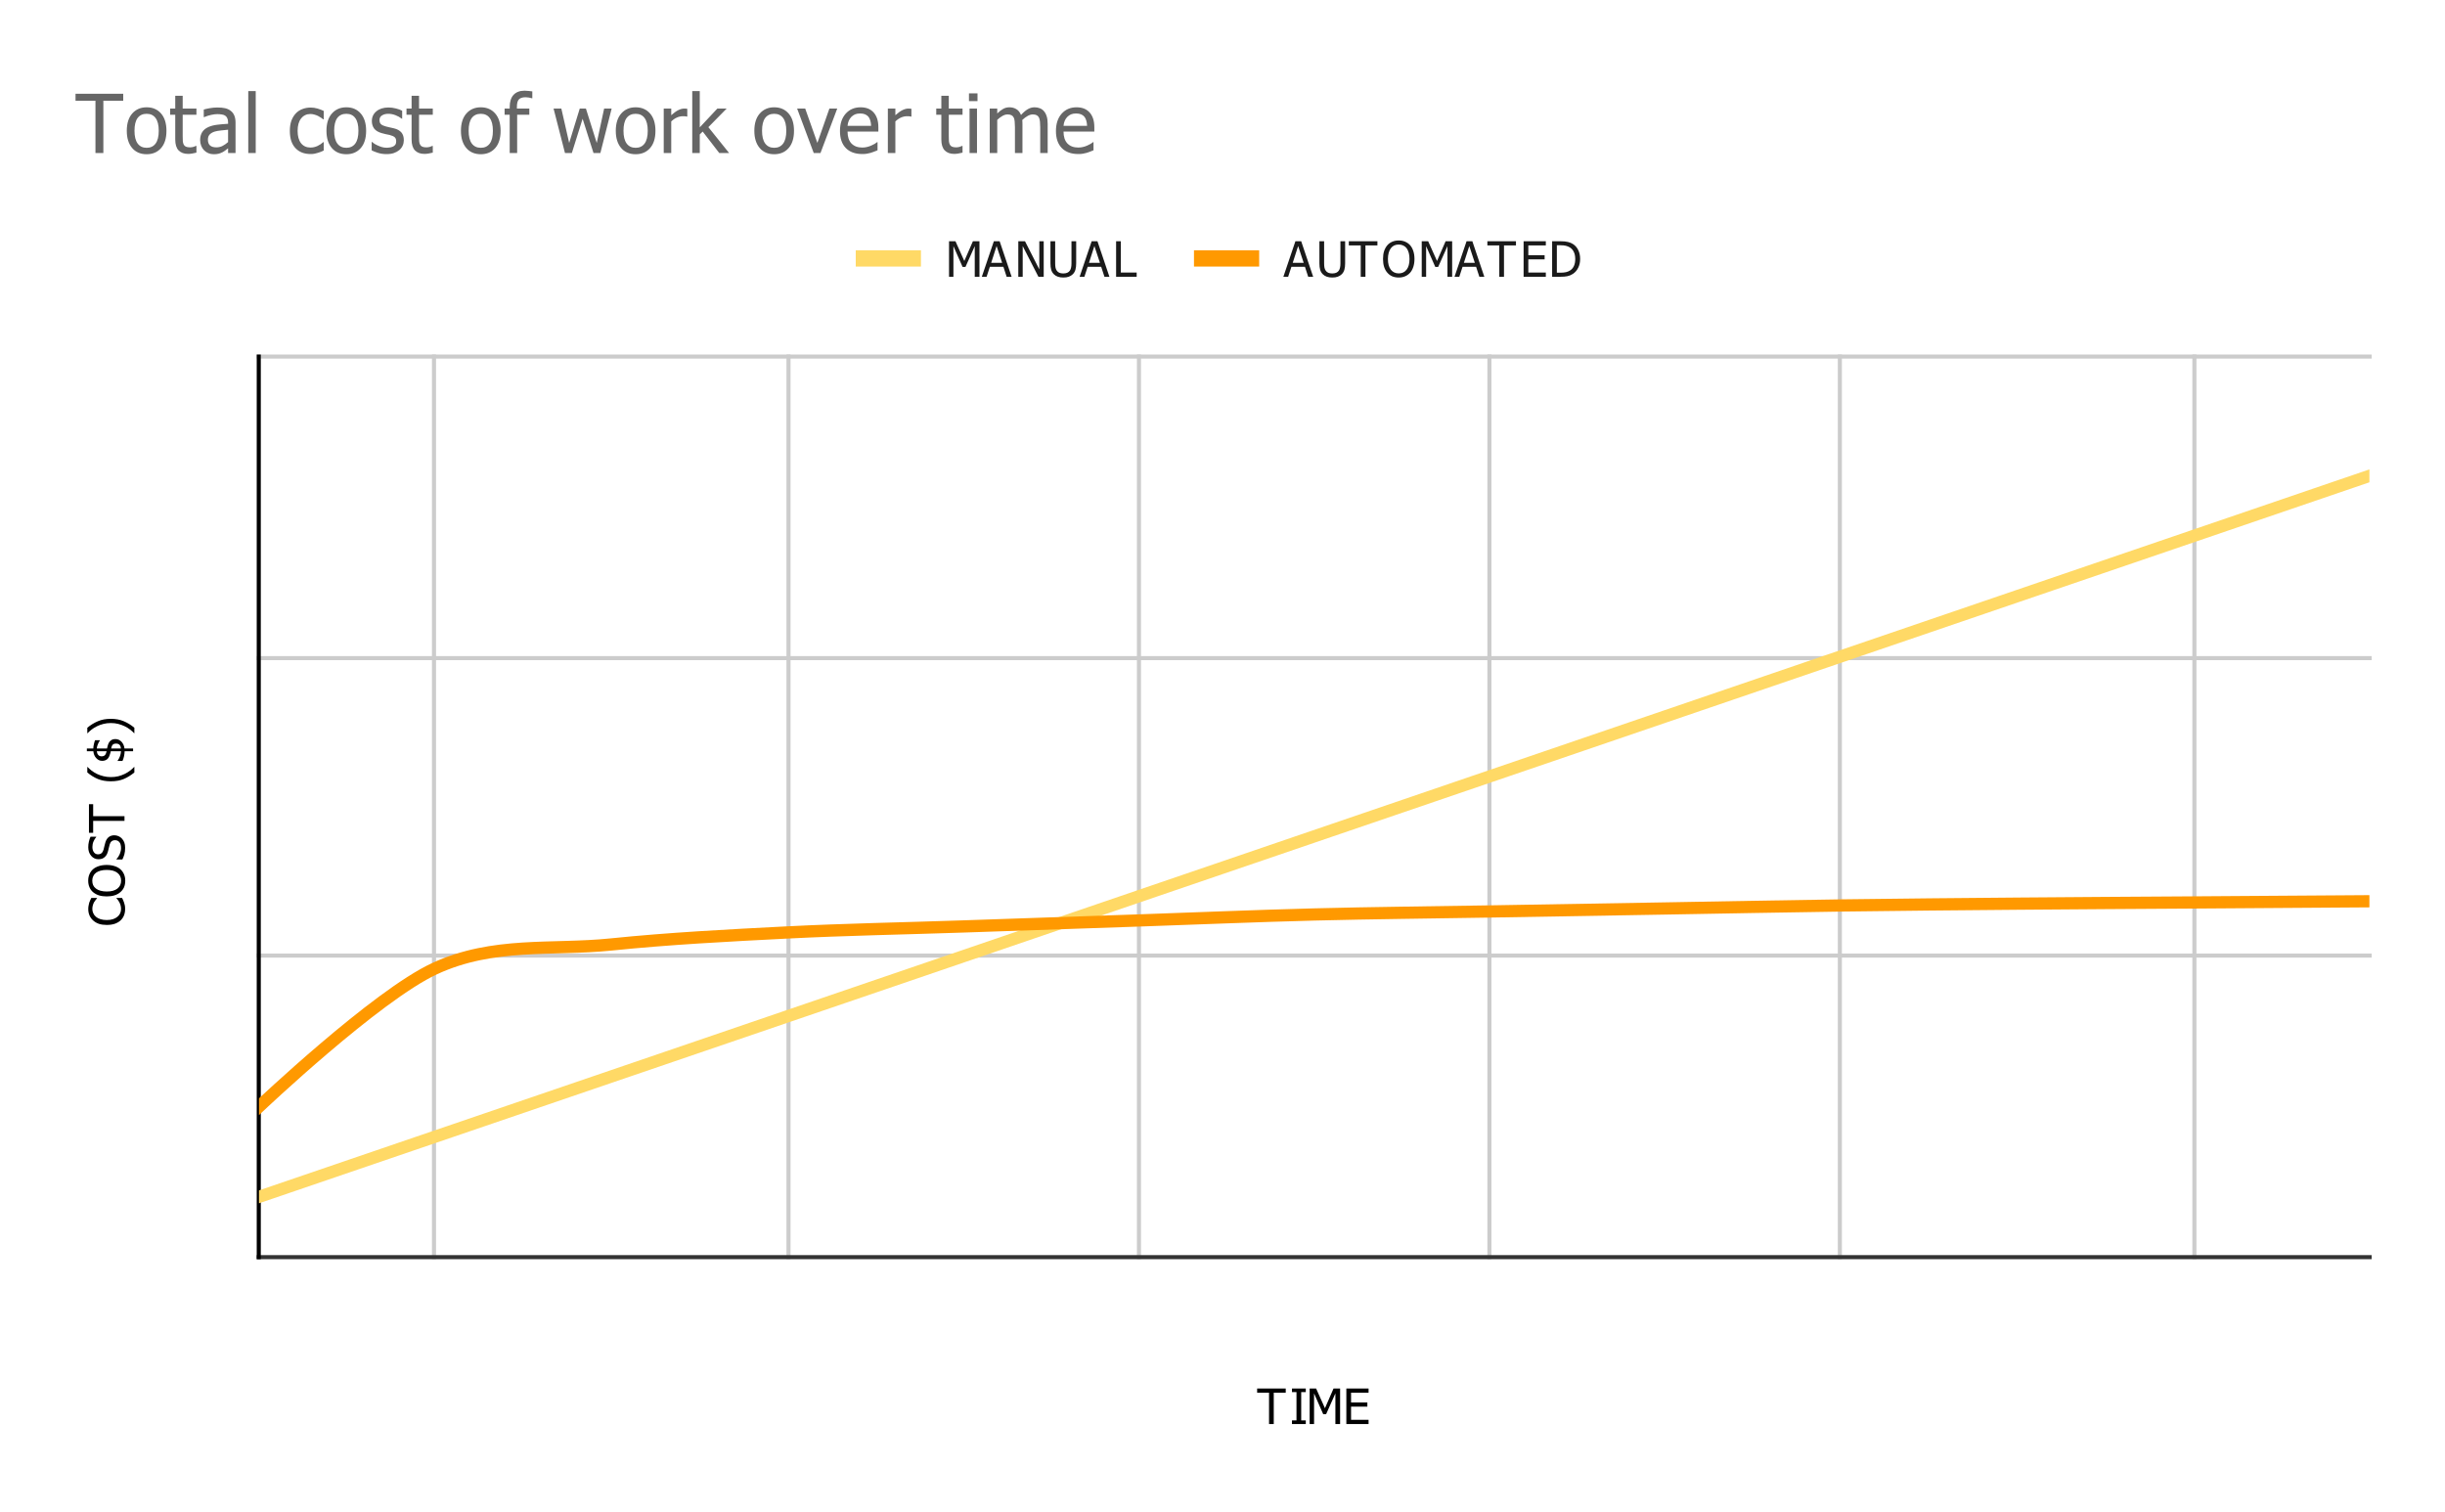 <svg version="1.1" viewBox="0.0 0.0 600.0 371.0" fill="none" stroke="none" stroke-linecap="square" stroke-miterlimit="10" width="600" height="371" xmlns:xlink="http://www.w3.org/1999/xlink" xmlns="http://www.w3.org/2000/svg"><path fill="#ffffff" d="M0 0L600.0 0L600.0 371.0L0 371.0L0 0Z" fill-rule="nonzero"/><path stroke="#cccccc" stroke-width="1.0" stroke-linecap="butt" d="M106.5 87.5L106.5 308.5" fill-rule="nonzero"/><path stroke="#cccccc" stroke-width="1.0" stroke-linecap="butt" d="M193.5 87.5L193.5 308.5" fill-rule="nonzero"/><path stroke="#cccccc" stroke-width="1.0" stroke-linecap="butt" d="M279.5 87.5L279.5 308.5" fill-rule="nonzero"/><path stroke="#cccccc" stroke-width="1.0" stroke-linecap="butt" d="M365.5 87.5L365.5 308.5" fill-rule="nonzero"/><path stroke="#cccccc" stroke-width="1.0" stroke-linecap="butt" d="M451.5 87.5L451.5 308.5" fill-rule="nonzero"/><path stroke="#cccccc" stroke-width="1.0" stroke-linecap="butt" d="M538.5 87.5L538.5 308.5" fill-rule="nonzero"/><path stroke="#333333" stroke-width="1.0" stroke-linecap="butt" d="M63.5 308.5L581.5 308.5" fill-rule="nonzero"/><path stroke="#cccccc" stroke-width="1.0" stroke-linecap="butt" d="M63.5 234.5L581.5 234.5" fill-rule="nonzero"/><path stroke="#cccccc" stroke-width="1.0" stroke-linecap="butt" d="M63.5 161.5L581.5 161.5" fill-rule="nonzero"/><path stroke="#cccccc" stroke-width="1.0" stroke-linecap="butt" d="M63.5 87.5L581.5 87.5" fill-rule="nonzero"/><path stroke="#000000" stroke-width="1.0" stroke-linecap="butt" d="M63.5 308.5L63.5 87.5" fill-rule="nonzero"/><clipPath id="id_0"><path d="M63.55 87.283L581.45 87.283L581.45 308.45L63.55 308.45L63.55 87.283Z" clip-rule="nonzero"/></clipPath><path stroke="#ffd966" stroke-width="3.0" stroke-linecap="butt" clip-path="url(#id_0)" d="M63.55 293.706C63.55 293.706 92.322 283.876 106.708 278.961C121.094 274.046 135.481 269.131 149.867 264.217C164.253 259.302 178.639 254.387 193.025 249.472C207.411 244.557 221.797 239.643 236.183 234.728C250.569 229.813 264.956 224.898 279.342 219.983C293.728 215.069 308.114 210.154 322.5 205.239C336.886 200.324 351.272 195.409 365.658 190.494C380.044 185.58 394.431 180.665 408.817 175.75C423.203 170.835 437.589 165.92 451.975 161.006C466.361 156.091 480.747 151.176 495.133 146.261C509.519 141.346 523.906 136.431 538.292 131.517C552.678 126.602 581.45 116.772 581.45 116.772" fill-rule="nonzero"/><path stroke="#ff9900" stroke-width="3.0" stroke-linecap="butt" clip-path="url(#id_0)" d="M63.55 271.589C63.55 271.589 92.322 244.312 106.708 237.677C121.094 231.042 135.481 233.253 149.867 231.779C164.253 230.304 178.639 229.567 193.025 228.83C207.411 228.093 221.797 227.847 236.183 227.356C250.569 226.864 264.956 226.373 279.342 225.881C293.728 225.39 308.114 224.775 322.5 224.407C336.886 224.038 351.272 223.915 365.658 223.669C380.044 223.424 394.431 223.178 408.817 222.932C423.203 222.686 437.589 222.392 451.975 222.195C466.361 221.998 480.747 221.876 495.133 221.753C509.519 221.63 523.906 221.556 538.292 221.458C552.678 221.359 581.45 221.163 581.45 221.163" fill-rule="nonzero"/><path fill="#000000" fill-opacity="0.0" clip-path="url(#id_0)" d="M66.55 293.706C66.55 295.362 65.207 296.706 63.55 296.706C61.893 296.706 60.55 295.362 60.55 293.706C60.55 292.049 61.893 290.706 63.55 290.706C65.207 290.706 66.55 292.049 66.55 293.706Z" fill-rule="nonzero"/><path fill="#000000" fill-opacity="0.0" clip-path="url(#id_0)" d="M109.708 278.961C109.708 280.618 108.365 281.961 106.708 281.961C105.051 281.961 103.708 280.618 103.708 278.961C103.708 277.304 105.051 275.961 106.708 275.961C108.365 275.961 109.708 277.304 109.708 278.961Z" fill-rule="nonzero"/><path fill="#000000" fill-opacity="0.0" clip-path="url(#id_0)" d="M152.867 264.217C152.867 265.874 151.524 267.217 149.867 267.217C148.21 267.217 146.867 265.874 146.867 264.217C146.867 262.56 148.21 261.217 149.867 261.217C151.524 261.217 152.867 262.56 152.867 264.217Z" fill-rule="nonzero"/><path fill="#000000" fill-opacity="0.0" clip-path="url(#id_0)" d="M196.025 249.472C196.025 251.129 194.682 252.472 193.025 252.472C191.368 252.472 190.025 251.129 190.025 249.472C190.025 247.815 191.368 246.472 193.025 246.472C194.682 246.472 196.025 247.815 196.025 249.472Z" fill-rule="nonzero"/><path fill="#000000" fill-opacity="0.0" clip-path="url(#id_0)" d="M239.183 234.728C239.183 236.385 237.84 237.728 236.183 237.728C234.526 237.728 233.183 236.385 233.183 234.728C233.183 233.071 234.526 231.728 236.183 231.728C237.84 231.728 239.183 233.071 239.183 234.728Z" fill-rule="nonzero"/><path fill="#000000" fill-opacity="0.0" clip-path="url(#id_0)" d="M282.342 219.983C282.342 221.64 280.999 222.983 279.342 222.983C277.685 222.983 276.342 221.64 276.342 219.983C276.342 218.326 277.685 216.983 279.342 216.983C280.999 216.983 282.342 218.326 282.342 219.983Z" fill-rule="nonzero"/><path fill="#000000" fill-opacity="0.0" clip-path="url(#id_0)" d="M325.5 205.239C325.5 206.896 324.157 208.239 322.5 208.239C320.843 208.239 319.5 206.896 319.5 205.239C319.5 203.582 320.843 202.239 322.5 202.239C324.157 202.239 325.5 203.582 325.5 205.239Z" fill-rule="nonzero"/><path fill="#000000" fill-opacity="0.0" clip-path="url(#id_0)" d="M368.658 190.494C368.658 192.151 367.315 193.494 365.658 193.494C364.001 193.494 362.658 192.151 362.658 190.494C362.658 188.838 364.001 187.494 365.658 187.494C367.315 187.494 368.658 188.838 368.658 190.494Z" fill-rule="nonzero"/><path fill="#000000" fill-opacity="0.0" clip-path="url(#id_0)" d="M411.817 175.75C411.817 177.407 410.474 178.75 408.817 178.75C407.16 178.75 405.817 177.407 405.817 175.75C405.817 174.093 407.16 172.75 408.817 172.75C410.474 172.75 411.817 174.093 411.817 175.75Z" fill-rule="nonzero"/><path fill="#000000" fill-opacity="0.0" clip-path="url(#id_0)" d="M454.975 161.006C454.975 162.662 453.632 164.006 451.975 164.006C450.318 164.006 448.975 162.662 448.975 161.006C448.975 159.349 450.318 158.006 451.975 158.006C453.632 158.006 454.975 159.349 454.975 161.006Z" fill-rule="nonzero"/><path fill="#000000" fill-opacity="0.0" clip-path="url(#id_0)" d="M498.133 146.261C498.133 147.918 496.79 149.261 495.133 149.261C493.476 149.261 492.133 147.918 492.133 146.261C492.133 144.604 493.476 143.261 495.133 143.261C496.79 143.261 498.133 144.604 498.133 146.261Z" fill-rule="nonzero"/><path fill="#000000" fill-opacity="0.0" clip-path="url(#id_0)" d="M541.292 131.517C541.292 133.174 539.949 134.517 538.292 134.517C536.635 134.517 535.292 133.174 535.292 131.517C535.292 129.86 536.635 128.517 538.292 128.517C539.949 128.517 541.292 129.86 541.292 131.517Z" fill-rule="nonzero"/><path fill="#000000" fill-opacity="0.0" clip-path="url(#id_0)" d="M584.45 116.772C584.45 118.429 583.107 119.772 581.45 119.772C579.793 119.772 578.45 118.429 578.45 116.772C578.45 115.115 579.793 113.772 581.45 113.772C583.107 113.772 584.45 115.115 584.45 116.772Z" fill-rule="nonzero"/><path fill="#000000" fill-opacity="0.0" clip-path="url(#id_0)" d="M66.55 271.589C66.55 273.246 65.207 274.589 63.55 274.589C61.893 274.589 60.55 273.246 60.55 271.589C60.55 269.932 61.893 268.589 63.55 268.589C65.207 268.589 66.55 269.932 66.55 271.589Z" fill-rule="nonzero"/><path fill="#000000" fill-opacity="0.0" clip-path="url(#id_0)" d="M109.708 237.677C109.708 239.334 108.365 240.677 106.708 240.677C105.051 240.677 103.708 239.334 103.708 237.677C103.708 236.02 105.051 234.677 106.708 234.677C108.365 234.677 109.708 236.02 109.708 237.677Z" fill-rule="nonzero"/><path fill="#000000" fill-opacity="0.0" clip-path="url(#id_0)" d="M152.867 231.779C152.867 233.436 151.524 234.779 149.867 234.779C148.21 234.779 146.867 233.436 146.867 231.779C146.867 230.122 148.21 228.779 149.867 228.779C151.524 228.779 152.867 230.122 152.867 231.779Z" fill-rule="nonzero"/><path fill="#000000" fill-opacity="0.0" clip-path="url(#id_0)" d="M196.025 228.83C196.025 230.487 194.682 231.83 193.025 231.83C191.368 231.83 190.025 230.487 190.025 228.83C190.025 227.173 191.368 225.83 193.025 225.83C194.682 225.83 196.025 227.173 196.025 228.83Z" fill-rule="nonzero"/><path fill="#000000" fill-opacity="0.0" clip-path="url(#id_0)" d="M239.183 227.356C239.183 229.012 237.84 230.356 236.183 230.356C234.526 230.356 233.183 229.012 233.183 227.356C233.183 225.699 234.526 224.356 236.183 224.356C237.84 224.356 239.183 225.699 239.183 227.356Z" fill-rule="nonzero"/><path fill="#000000" fill-opacity="0.0" clip-path="url(#id_0)" d="M282.342 225.881C282.342 227.538 280.999 228.881 279.342 228.881C277.685 228.881 276.342 227.538 276.342 225.881C276.342 224.224 277.685 222.881 279.342 222.881C280.999 222.881 282.342 224.224 282.342 225.881Z" fill-rule="nonzero"/><path fill="#000000" fill-opacity="0.0" clip-path="url(#id_0)" d="M325.5 224.407C325.5 226.064 324.157 227.407 322.5 227.407C320.843 227.407 319.5 226.064 319.5 224.407C319.5 222.75 320.843 221.407 322.5 221.407C324.157 221.407 325.5 222.75 325.5 224.407Z" fill-rule="nonzero"/><path fill="#000000" fill-opacity="0.0" clip-path="url(#id_0)" d="M368.658 223.669C368.658 225.326 367.315 226.669 365.658 226.669C364.001 226.669 362.658 225.326 362.658 223.669C362.658 222.013 364.001 220.669 365.658 220.669C367.315 220.669 368.658 222.013 368.658 223.669Z" fill-rule="nonzero"/><path fill="#000000" fill-opacity="0.0" clip-path="url(#id_0)" d="M411.817 222.932C411.817 224.589 410.474 225.932 408.817 225.932C407.16 225.932 405.817 224.589 405.817 222.932C405.817 221.275 407.16 219.932 408.817 219.932C410.474 219.932 411.817 221.275 411.817 222.932Z" fill-rule="nonzero"/><path fill="#000000" fill-opacity="0.0" clip-path="url(#id_0)" d="M454.975 222.195C454.975 223.852 453.632 225.195 451.975 225.195C450.318 225.195 448.975 223.852 448.975 222.195C448.975 220.538 450.318 219.195 451.975 219.195C453.632 219.195 454.975 220.538 454.975 222.195Z" fill-rule="nonzero"/><path fill="#000000" fill-opacity="0.0" clip-path="url(#id_0)" d="M498.133 221.753C498.133 223.41 496.79 224.753 495.133 224.753C493.476 224.753 492.133 223.41 492.133 221.753C492.133 220.096 493.476 218.753 495.133 218.753C496.79 218.753 498.133 220.096 498.133 221.753Z" fill-rule="nonzero"/><path fill="#000000" fill-opacity="0.0" clip-path="url(#id_0)" d="M541.292 221.458C541.292 223.115 539.949 224.458 538.292 224.458C536.635 224.458 535.292 223.115 535.292 221.458C535.292 219.801 536.635 218.458 538.292 218.458C539.949 218.458 541.292 219.801 541.292 221.458Z" fill-rule="nonzero"/><path fill="#000000" fill-opacity="0.0" clip-path="url(#id_0)" d="M584.45 221.163C584.45 222.82 583.107 224.163 581.45 224.163C579.793 224.163 578.45 222.82 578.45 221.163C578.45 219.506 579.793 218.163 581.45 218.163C583.107 218.163 584.45 219.506 584.45 221.163Z" fill-rule="nonzero"/><path fill="#000000" d="M311.422 349.45L311.422 341.762L308.5 341.762L308.5 340.731L315.516 340.731L315.516 341.762L312.578 341.762L312.578 349.45L311.422 349.45ZM320.438 349.45L317.047 349.45L317.047 348.559L318.156 348.559L318.156 341.622L317.047 341.622L317.047 340.731L320.438 340.731L320.438 341.622L319.312 341.622L319.312 348.559L320.438 348.559L320.438 349.45ZM328.859 349.45L327.703 349.45L327.703 341.934L325.422 347.044L324.719 347.044L322.469 341.934L322.469 349.45L321.391 349.45L321.391 340.731L322.969 340.731L325.141 345.575L327.25 340.731L328.859 340.731L328.859 349.45ZM330.391 349.45L330.391 340.731L335.844 340.731L335.844 341.762L331.547 341.762L331.547 344.153L335.547 344.153L335.547 345.184L331.547 345.184L331.547 348.419L335.844 348.419L335.844 349.45L330.391 349.45Z" fill-rule="nonzero"/><path fill="#000000" d="M30.706 223.07Q30.706 223.929 30.425 224.648Q30.128 225.367 29.566 225.882Q29.003 226.398 28.159 226.695Q27.3 226.976 26.191 226.976Q25.097 226.976 24.284 226.71Q23.472 226.429 22.863 225.882Q22.284 225.367 21.972 224.664Q21.659 223.945 21.659 223.054Q21.659 222.617 21.738 222.242Q21.8 221.851 21.894 221.523Q21.988 221.242 22.128 220.945Q22.253 220.648 22.409 220.351L23.8 220.351L23.8 220.445Q23.659 220.601 23.472 220.851Q23.269 221.085 23.066 221.429Q22.894 221.757 22.784 222.164Q22.659 222.554 22.659 223.07Q22.659 223.617 22.894 224.117Q23.113 224.617 23.566 224.992Q24.003 225.367 24.675 225.57Q25.347 225.773 26.191 225.773Q27.097 225.773 27.753 225.554Q28.394 225.335 28.831 224.96Q29.269 224.601 29.488 224.117Q29.706 223.617 29.706 223.07Q29.706 222.554 29.581 222.132Q29.456 221.71 29.269 221.367Q29.097 221.054 28.909 220.82Q28.706 220.585 28.581 220.445L28.581 220.351L29.956 220.351Q30.097 220.648 30.222 220.898Q30.331 221.148 30.456 221.523Q30.581 221.898 30.644 222.226Q30.706 222.554 30.706 223.07ZM22.831 213.304Q23.394 212.82 24.253 212.539Q25.097 212.257 26.191 212.257Q27.253 212.257 28.113 212.539Q28.956 212.804 29.534 213.304Q30.144 213.851 30.441 214.57Q30.738 215.273 30.738 216.117Q30.738 217.007 30.441 217.726Q30.128 218.429 29.534 218.929Q28.956 219.445 28.113 219.71Q27.269 219.976 26.191 219.976Q25.081 219.976 24.253 219.71Q23.425 219.429 22.831 218.929Q22.253 218.429 21.956 217.726Q21.644 217.007 21.644 216.117Q21.644 215.226 21.956 214.523Q22.269 213.804 22.831 213.304ZM26.191 213.476Q25.316 213.476 24.659 213.664Q23.988 213.851 23.55 214.179Q23.097 214.523 22.878 215.023Q22.644 215.507 22.644 216.117Q22.644 216.757 22.863 217.226Q23.081 217.695 23.55 218.054Q23.988 218.398 24.675 218.585Q25.347 218.773 26.191 218.773Q27.909 218.773 28.816 218.054Q29.722 217.335 29.722 216.117Q29.722 214.898 28.816 214.195Q27.909 213.476 26.191 213.476ZM30.706 208.054Q30.706 208.992 30.519 209.664Q30.316 210.335 30.034 210.914L28.581 210.914L28.581 210.835Q29.113 210.257 29.409 209.539Q29.706 208.804 29.706 208.132Q29.706 207.164 29.316 206.679Q28.909 206.179 28.253 206.179Q27.722 206.179 27.394 206.445Q27.066 206.695 26.909 207.257Q26.8 207.664 26.722 208.007Q26.644 208.335 26.519 208.835Q26.394 209.289 26.222 209.648Q26.034 210.007 25.738 210.289Q25.456 210.554 25.066 210.71Q24.675 210.851 24.159 210.851Q23.097 210.851 22.378 210.023Q21.659 209.195 21.659 207.914Q21.659 207.179 21.816 206.539Q21.956 205.882 22.222 205.32L23.613 205.32L23.613 205.414Q23.238 205.82 22.956 206.476Q22.675 207.117 22.675 207.835Q22.675 208.648 23.05 209.148Q23.425 209.648 24.034 209.648Q24.597 209.648 24.925 209.351Q25.253 209.054 25.409 208.507Q25.503 208.132 25.628 207.601Q25.753 207.07 25.863 206.71Q26.144 205.804 26.706 205.398Q27.253 204.976 28.066 204.976Q28.581 204.976 29.081 205.195Q29.566 205.398 29.909 205.773Q30.3 206.195 30.503 206.726Q30.706 207.257 30.706 208.054ZM30.55 201.445L22.863 201.445L22.863 204.367L21.831 204.367L21.831 197.351L22.863 197.351L22.863 200.289L30.55 200.289L30.55 201.445ZM32.972 188.21L32.972 189.554Q31.753 190.57 30.409 191.148Q29.05 191.726 27.191 191.726Q25.394 191.726 24.019 191.164Q22.644 190.585 21.425 189.554L21.425 188.21L21.488 188.21Q21.925 188.679 22.488 189.117Q23.034 189.539 23.784 189.914Q24.503 190.257 25.378 190.476Q26.238 190.695 27.191 190.695Q28.206 190.695 29.034 190.492Q29.863 190.273 30.613 189.914Q31.331 189.554 31.909 189.117Q32.503 188.664 32.909 188.21L32.972 188.21ZM28.316 181.367Q29.191 181.367 29.816 182.023Q30.425 182.679 30.55 183.679L32.659 183.679L32.659 184.351L30.581 184.351Q30.566 184.992 30.425 185.632Q30.284 186.273 30.05 186.742L28.863 186.742L28.863 186.664Q29.206 186.195 29.425 185.617Q29.644 185.039 29.706 184.351L27.175 184.351Q27.144 184.507 27.097 184.726Q27.034 184.929 26.988 185.07Q26.753 185.945 26.269 186.335Q25.784 186.71 25.066 186.71Q24.238 186.71 23.628 186.054Q23.003 185.398 22.909 184.351L21.316 184.351L21.316 183.679L22.894 183.679Q22.909 183.148 23.05 182.585Q23.175 182.007 23.331 181.648L24.503 181.648L24.503 181.742Q24.222 182.148 24.019 182.632Q23.8 183.117 23.753 183.679L26.269 183.679Q26.3 183.492 26.347 183.335Q26.394 183.164 26.425 183.039Q26.613 182.242 27.081 181.804Q27.534 181.367 28.316 181.367ZM26.175 184.351L23.753 184.351Q23.8 184.882 24.097 185.242Q24.394 185.601 24.925 185.601Q25.441 185.601 25.722 185.335Q26.003 185.07 26.175 184.351ZM28.472 182.476Q27.925 182.476 27.659 182.757Q27.394 183.039 27.269 183.679L29.691 183.679Q29.628 183.085 29.347 182.789Q29.05 182.476 28.472 182.476ZM27.191 176.398Q29.003 176.398 30.378 176.992Q31.753 177.57 32.972 178.585L32.972 179.929L32.909 179.929Q32.503 179.476 31.909 179.023Q31.331 178.57 30.613 178.226Q29.863 177.867 29.019 177.648Q28.175 177.429 27.191 177.429Q26.238 177.429 25.378 177.648Q24.503 177.867 23.784 178.226Q23.05 178.585 22.472 179.039Q21.894 179.492 21.488 179.929L21.425 179.929L21.425 178.585Q22.644 177.57 24.019 176.992Q25.378 176.398 27.191 176.398Z" fill-rule="nonzero"/><path fill="#ffffff" d="M60.581 308.262Q60.581 309.434 60.237 309.997Q59.894 310.544 59.191 310.544Q58.472 310.544 58.128 309.981Q57.8 309.419 57.8 308.278Q57.8 307.091 58.128 306.544Q58.472 305.997 59.191 305.997Q59.909 305.997 60.237 306.575Q60.581 307.137 60.581 308.262ZM59.831 309.591Q59.925 309.387 59.956 309.059Q59.987 308.716 59.987 308.262Q59.987 307.825 59.956 307.497Q59.925 307.153 59.831 306.934Q59.737 306.716 59.581 306.606Q59.441 306.481 59.191 306.481Q58.941 306.481 58.784 306.606Q58.628 306.716 58.534 306.95Q58.456 307.169 58.425 307.512Q58.394 307.841 58.394 308.278Q58.394 308.731 58.409 309.044Q58.441 309.341 58.534 309.591Q58.628 309.809 58.784 309.934Q58.941 310.059 59.191 310.059Q59.425 310.059 59.581 309.95Q59.737 309.825 59.831 309.591Z" fill-rule="nonzero"/><path fill="#ffffff" d="M60.519 235.337Q60.519 235.65 60.409 235.931Q60.316 236.197 60.128 236.384Q59.941 236.587 59.659 236.712Q59.394 236.822 59.05 236.822Q58.737 236.822 58.441 236.743Q58.144 236.681 57.909 236.572L57.909 235.947L57.956 235.947Q58.019 235.993 58.144 236.072Q58.269 236.134 58.425 236.181Q58.597 236.243 58.737 236.275Q58.894 236.306 59.066 236.306Q59.237 236.306 59.409 236.243Q59.581 236.181 59.691 236.04Q59.8 235.915 59.862 235.743Q59.925 235.572 59.925 235.337Q59.925 235.103 59.847 234.962Q59.784 234.806 59.675 234.712Q59.55 234.603 59.362 234.556Q59.175 234.509 58.956 234.509Q58.722 234.509 58.472 234.556Q58.237 234.587 58.097 234.618L58.097 232.368L60.487 232.368L60.487 232.884L58.659 232.884L58.659 234.04Q58.769 234.025 58.862 234.025Q58.972 234.009 59.05 234.009Q59.394 234.009 59.612 234.072Q59.847 234.118 60.066 234.29Q60.284 234.447 60.394 234.697Q60.519 234.947 60.519 235.337Z" fill-rule="nonzero"/><path fill="#ffffff" d="M57.347 163.006L55.206 163.006L55.206 162.552L56.003 162.552L56.003 159.631L55.206 159.631L55.206 159.24Q55.659 159.24 55.862 159.115Q56.081 158.99 56.112 158.631L56.566 158.631L56.566 162.552L57.347 162.552L57.347 163.006ZM60.581 160.818Q60.581 161.99 60.237 162.552Q59.894 163.099 59.191 163.099Q58.472 163.099 58.128 162.537Q57.8 161.974 57.8 160.834Q57.8 159.646 58.128 159.099Q58.472 158.552 59.191 158.552Q59.909 158.552 60.237 159.131Q60.581 159.693 60.581 160.818ZM59.831 162.146Q59.925 161.943 59.956 161.615Q59.987 161.271 59.987 160.818Q59.987 160.381 59.956 160.052Q59.925 159.709 59.831 159.49Q59.737 159.271 59.581 159.162Q59.441 159.037 59.191 159.037Q58.941 159.037 58.784 159.162Q58.628 159.271 58.534 159.506Q58.456 159.724 58.425 160.068Q58.394 160.396 58.394 160.834Q58.394 161.287 58.409 161.599Q58.441 161.896 58.534 162.146Q58.628 162.365 58.784 162.49Q58.941 162.615 59.191 162.615Q59.425 162.615 59.581 162.506Q59.737 162.381 59.831 162.146Z" fill-rule="nonzero"/><path fill="#ffffff" d="M57.347 89.283L55.206 89.283L55.206 88.83L56.003 88.83L56.003 85.908L55.206 85.908L55.206 85.518Q55.659 85.518 55.862 85.393Q56.081 85.268 56.112 84.908L56.566 84.908L56.566 88.83L57.347 88.83L57.347 89.283ZM60.519 87.893Q60.519 88.205 60.409 88.486Q60.316 88.752 60.128 88.94Q59.941 89.143 59.659 89.268Q59.394 89.377 59.05 89.377Q58.737 89.377 58.441 89.299Q58.144 89.236 57.909 89.127L57.909 88.502L57.956 88.502Q58.019 88.549 58.144 88.627Q58.269 88.69 58.425 88.736Q58.597 88.799 58.737 88.83Q58.894 88.861 59.066 88.861Q59.237 88.861 59.409 88.799Q59.581 88.736 59.691 88.596Q59.8 88.471 59.862 88.299Q59.925 88.127 59.925 87.893Q59.925 87.658 59.847 87.518Q59.784 87.361 59.675 87.268Q59.55 87.158 59.362 87.111Q59.175 87.065 58.956 87.065Q58.722 87.065 58.472 87.111Q58.237 87.143 58.097 87.174L58.097 84.924L60.487 84.924L60.487 85.44L58.659 85.44L58.659 86.596Q58.769 86.58 58.862 86.58Q58.972 86.565 59.05 86.565Q59.394 86.565 59.612 86.627Q59.847 86.674 60.066 86.846Q60.284 87.002 60.394 87.252Q60.519 87.502 60.519 87.893Z" fill-rule="nonzero"/><path fill="#ffffff" d="M108.224 317.45L105.521 317.45L105.521 316.841Q105.818 316.559 106.068 316.309Q106.333 316.059 106.583 315.778Q107.083 315.231 107.255 314.903Q107.443 314.575 107.443 314.231Q107.443 314.044 107.38 313.903Q107.333 313.762 107.224 313.684Q107.13 313.591 106.99 313.544Q106.849 313.497 106.693 313.497Q106.536 313.497 106.38 313.544Q106.224 313.575 106.068 313.637Q105.943 313.684 105.833 313.762Q105.724 313.825 105.646 313.887L105.615 313.887L105.615 313.262Q105.802 313.169 106.115 313.091Q106.443 312.997 106.74 312.997Q107.349 312.997 107.693 313.325Q108.036 313.637 108.036 314.2Q108.036 314.45 107.974 314.669Q107.911 314.887 107.818 315.075Q107.708 315.262 107.552 315.45Q107.396 315.637 107.224 315.825Q106.958 316.122 106.615 316.45Q106.271 316.762 106.083 316.95L108.224 316.95L108.224 317.45Z" fill-rule="nonzero"/><path fill="#ffffff" d="M194.65 315.95L194.134 315.95L194.134 317.45L193.572 317.45L193.572 315.95L191.65 315.95L191.65 315.341L193.588 313.091L194.134 313.091L194.134 315.481L194.65 315.481L194.65 315.95ZM193.572 315.481L193.572 313.778L192.103 315.481L193.572 315.481Z" fill-rule="nonzero"/><path fill="#ffffff" d="M280.92 316.028Q280.92 316.372 280.81 316.653Q280.701 316.934 280.514 317.137Q280.31 317.325 280.06 317.434Q279.826 317.544 279.529 317.544Q279.232 317.544 278.998 317.45Q278.764 317.341 278.576 317.137Q278.342 316.903 278.217 316.512Q278.092 316.106 278.092 315.528Q278.092 314.966 278.201 314.512Q278.326 314.044 278.576 313.716Q278.81 313.372 279.185 313.2Q279.56 313.012 280.045 313.012Q280.201 313.012 280.326 313.028Q280.451 313.028 280.545 313.059L280.545 313.622L280.514 313.622Q280.435 313.575 280.279 313.544Q280.139 313.512 279.967 313.512Q279.42 313.512 279.076 313.887Q278.748 314.247 278.685 314.966Q278.904 314.825 279.123 314.747Q279.342 314.669 279.607 314.669Q279.857 314.669 280.045 314.716Q280.232 314.762 280.451 314.919Q280.685 315.106 280.795 315.387Q280.92 315.653 280.92 316.028ZM280.326 316.059Q280.326 315.794 280.248 315.606Q280.185 315.419 280.029 315.294Q279.92 315.2 279.764 315.169Q279.623 315.137 279.467 315.137Q279.264 315.137 279.06 315.2Q278.873 315.262 278.685 315.387Q278.685 315.45 278.685 315.512Q278.685 315.575 278.685 315.653Q278.685 316.106 278.764 316.387Q278.857 316.669 278.998 316.809Q279.123 316.95 279.248 317.012Q279.389 317.059 279.545 317.059Q279.889 317.059 280.107 316.809Q280.326 316.559 280.326 316.059Z" fill-rule="nonzero"/><path fill="#ffffff" d="M366.533 314.106Q366.533 313.809 366.33 313.622Q366.143 313.419 365.799 313.419Q365.471 313.419 365.268 313.591Q365.065 313.762 365.065 314.075Q365.065 314.278 365.158 314.434Q365.268 314.591 365.486 314.7Q365.58 314.747 365.752 314.841Q365.94 314.934 366.096 314.981Q366.346 314.778 366.44 314.575Q366.533 314.372 366.533 314.106ZM366.611 316.294Q366.611 316.012 366.502 315.856Q366.408 315.7 366.111 315.544Q366.002 315.481 365.83 315.419Q365.674 315.356 365.471 315.262Q365.221 315.434 365.096 315.669Q364.971 315.903 364.971 316.2Q364.971 316.591 365.205 316.856Q365.44 317.106 365.799 317.106Q366.174 317.106 366.393 316.887Q366.611 316.669 366.611 316.294ZM365.799 317.544Q365.471 317.544 365.205 317.45Q364.94 317.356 364.752 317.169Q364.565 316.997 364.471 316.762Q364.377 316.512 364.377 316.247Q364.377 315.887 364.565 315.591Q364.752 315.294 365.111 315.122L365.111 315.106Q364.799 314.919 364.643 314.7Q364.486 314.466 364.486 314.137Q364.486 313.637 364.846 313.309Q365.221 312.981 365.799 312.981Q366.393 312.981 366.752 313.294Q367.111 313.606 367.111 314.091Q367.111 314.387 366.94 314.684Q366.768 314.966 366.44 315.122L366.44 315.137Q366.83 315.325 367.018 315.575Q367.221 315.825 367.221 316.231Q367.221 316.794 366.815 317.169Q366.408 317.544 365.799 317.544Z" fill-rule="nonzero"/><path fill="#ffffff" d="M451.772 317.45L449.631 317.45L449.631 316.997L450.428 316.997L450.428 314.075L449.631 314.075L449.631 313.684Q450.084 313.684 450.288 313.559Q450.506 313.434 450.538 313.075L450.991 313.075L450.991 316.997L451.772 316.997L451.772 317.45ZM455.006 315.262Q455.006 316.434 454.663 316.997Q454.319 317.544 453.616 317.544Q452.897 317.544 452.553 316.981Q452.225 316.419 452.225 315.278Q452.225 314.091 452.553 313.544Q452.897 312.997 453.616 312.997Q454.334 312.997 454.663 313.575Q455.006 314.137 455.006 315.262ZM454.256 316.591Q454.35 316.387 454.381 316.059Q454.413 315.716 454.413 315.262Q454.413 314.825 454.381 314.497Q454.35 314.153 454.256 313.934Q454.163 313.716 454.006 313.606Q453.866 313.481 453.616 313.481Q453.366 313.481 453.209 313.606Q453.053 313.716 452.959 313.95Q452.881 314.169 452.85 314.512Q452.819 314.841 452.819 315.278Q452.819 315.731 452.834 316.044Q452.866 316.341 452.959 316.591Q453.053 316.809 453.209 316.934Q453.366 317.059 453.616 317.059Q453.85 317.059 454.006 316.95Q454.163 316.825 454.256 316.591Z" fill-rule="nonzero"/><path fill="#ffffff" d="M538.089 317.45L535.948 317.45L535.948 316.997L536.745 316.997L536.745 314.075L535.948 314.075L535.948 313.684Q536.401 313.684 536.604 313.559Q536.823 313.434 536.854 313.075L537.307 313.075L537.307 316.997L538.089 316.997L538.089 317.45ZM541.307 317.45L538.604 317.45L538.604 316.841Q538.901 316.559 539.151 316.309Q539.417 316.059 539.667 315.778Q540.167 315.231 540.339 314.903Q540.526 314.575 540.526 314.231Q540.526 314.044 540.464 313.903Q540.417 313.762 540.307 313.684Q540.214 313.591 540.073 313.544Q539.932 313.497 539.776 313.497Q539.62 313.497 539.464 313.544Q539.307 313.575 539.151 313.637Q539.026 313.684 538.917 313.762Q538.807 313.825 538.729 313.887L538.698 313.887L538.698 313.262Q538.885 313.169 539.198 313.091Q539.526 312.997 539.823 312.997Q540.432 312.997 540.776 313.325Q541.12 313.637 541.12 314.2Q541.12 314.45 541.057 314.669Q540.995 314.887 540.901 315.075Q540.792 315.262 540.635 315.45Q540.479 315.637 540.307 315.825Q540.042 316.122 539.698 316.45Q539.354 316.762 539.167 316.95L541.307 316.95L541.307 317.45Z" fill-rule="nonzero"/><path stroke="#ffd966" stroke-width="4.0" stroke-linecap="butt" d="M212.0 63.417L224.0 63.417" fill-rule="nonzero"/><path fill="#1a1a1a" d="M240.359 67.917L239.203 67.917L239.203 60.401L236.922 65.51L236.219 65.51L233.969 60.401L233.969 67.917L232.891 67.917L232.891 59.198L234.469 59.198L236.641 64.042L238.75 59.198L240.359 59.198L240.359 67.917ZM240.938 67.917L243.891 59.198L245.312 59.198L248.25 67.917L247.031 67.917L246.234 65.479L242.906 65.479L242.109 67.917L240.938 67.917ZM245.922 64.495L244.562 60.37L243.234 64.495L245.922 64.495ZM256.125 67.917L254.828 67.917L250.969 60.385L250.969 67.917L249.891 67.917L249.891 59.198L251.531 59.198L255.047 66.104L255.047 59.198L256.125 59.198L256.125 67.917ZM260.938 68.104Q260.172 68.104 259.594 67.901Q259.016 67.698 258.609 67.292Q258.156 66.839 257.969 66.214Q257.781 65.573 257.781 64.635L257.781 59.198L258.938 59.198L258.938 64.635Q258.938 65.245 259.016 65.651Q259.094 66.057 259.312 66.385Q259.547 66.745 259.953 66.932Q260.359 67.104 260.938 67.104Q261.484 67.104 261.906 66.932Q262.328 66.745 262.562 66.385Q262.766 66.057 262.844 65.651Q262.938 65.245 262.938 64.667L262.938 59.198L264.094 59.198L264.094 64.635Q264.094 65.542 263.906 66.198Q263.719 66.839 263.266 67.292Q262.844 67.698 262.281 67.901Q261.734 68.104 260.938 68.104ZM264.938 67.917L267.891 59.198L269.312 59.198L272.25 67.917L271.031 67.917L270.234 65.479L266.906 65.479L266.109 67.917L264.938 67.917ZM269.922 64.495L268.562 60.37L267.234 64.495L269.922 64.495ZM278.938 67.917L273.891 67.917L273.891 59.198L275.047 59.198L275.047 66.885L278.938 66.885L278.938 67.917Z" fill-rule="nonzero"/><path stroke="#ff9900" stroke-width="4.0" stroke-linecap="butt" d="M295.0 63.417L307.0 63.417" fill-rule="nonzero"/><path fill="#1a1a1a" d="M314.938 67.917L317.891 59.198L319.312 59.198L322.25 67.917L321.031 67.917L320.234 65.479L316.906 65.479L316.109 67.917L314.938 67.917ZM319.922 64.495L318.562 60.37L317.234 64.495L319.922 64.495ZM326.938 68.104Q326.172 68.104 325.594 67.901Q325.016 67.698 324.609 67.292Q324.156 66.839 323.969 66.214Q323.781 65.573 323.781 64.635L323.781 59.198L324.938 59.198L324.938 64.635Q324.938 65.245 325.016 65.651Q325.094 66.057 325.312 66.385Q325.547 66.745 325.953 66.932Q326.359 67.104 326.938 67.104Q327.484 67.104 327.906 66.932Q328.328 66.745 328.562 66.385Q328.766 66.057 328.844 65.651Q328.938 65.245 328.938 64.667L328.938 59.198L330.094 59.198L330.094 64.635Q330.094 65.542 329.906 66.198Q329.719 66.839 329.266 67.292Q328.844 67.698 328.281 67.901Q327.734 68.104 326.938 68.104ZM333.922 67.917L333.922 60.229L331.0 60.229L331.0 59.198L338.016 59.198L338.016 60.229L335.078 60.229L335.078 67.917L333.922 67.917ZM346.062 60.198Q346.547 60.76 346.828 61.62Q347.109 62.464 347.109 63.557Q347.109 64.62 346.828 65.479Q346.562 66.323 346.062 66.901Q345.516 67.51 344.797 67.807Q344.094 68.104 343.25 68.104Q342.359 68.104 341.641 67.807Q340.938 67.495 340.438 66.901Q339.922 66.323 339.656 65.479Q339.391 64.635 339.391 63.557Q339.391 62.448 339.656 61.62Q339.938 60.792 340.438 60.198Q340.938 59.62 341.641 59.323Q342.359 59.01 343.25 59.01Q344.141 59.01 344.844 59.323Q345.562 59.635 346.062 60.198ZM345.891 63.557Q345.891 62.682 345.703 62.026Q345.516 61.354 345.188 60.917Q344.844 60.464 344.344 60.245Q343.859 60.01 343.25 60.01Q342.609 60.01 342.141 60.229Q341.672 60.448 341.312 60.917Q340.969 61.354 340.781 62.042Q340.594 62.714 340.594 63.557Q340.594 65.276 341.312 66.182Q342.031 67.089 343.25 67.089Q344.469 67.089 345.172 66.182Q345.891 65.276 345.891 63.557ZM356.359 67.917L355.203 67.917L355.203 60.401L352.922 65.51L352.219 65.51L349.969 60.401L349.969 67.917L348.891 67.917L348.891 59.198L350.469 59.198L352.641 64.042L354.75 59.198L356.359 59.198L356.359 67.917ZM356.938 67.917L359.891 59.198L361.312 59.198L364.25 67.917L363.031 67.917L362.234 65.479L358.906 65.479L358.109 67.917L356.938 67.917ZM361.922 64.495L360.562 60.37L359.234 64.495L361.922 64.495ZM367.922 67.917L367.922 60.229L365.0 60.229L365.0 59.198L372.016 59.198L372.016 60.229L369.078 60.229L369.078 67.917L367.922 67.917ZM373.891 67.917L373.891 59.198L379.344 59.198L379.344 60.229L375.047 60.229L375.047 62.62L379.047 62.62L379.047 63.651L375.047 63.651L375.047 66.885L379.344 66.885L379.344 67.917L373.891 67.917ZM387.766 63.557Q387.766 64.76 387.281 65.729Q386.797 66.682 385.984 67.214Q385.328 67.635 384.641 67.776Q383.953 67.917 382.891 67.917L380.891 67.917L380.891 59.198L382.875 59.198Q384.109 59.198 384.797 59.385Q385.5 59.557 386.0 59.885Q386.844 60.432 387.297 61.37Q387.766 62.292 387.766 63.557ZM386.562 63.542Q386.562 62.542 386.219 61.839Q385.891 61.12 385.234 60.714Q384.766 60.432 384.234 60.307Q383.719 60.182 382.938 60.182L382.047 60.182L382.047 66.917L382.938 66.917Q383.703 66.917 384.281 66.792Q384.859 66.667 385.344 66.339Q385.953 65.932 386.25 65.245Q386.562 64.557 386.562 63.542Z" fill-rule="nonzero"/><path fill="#666666" d="M23.425 37.55L23.425 24.722L18.534 24.722L18.534 23.003L30.238 23.003L30.238 24.722L25.363 24.722L25.363 37.55L23.425 37.55ZM40.847 32.097Q40.847 34.847 39.519 36.347Q38.191 37.847 35.987 37.847Q33.722 37.847 32.409 36.3Q31.113 34.753 31.113 32.097Q31.113 29.363 32.456 27.847Q33.8 26.331 35.987 26.331Q38.191 26.331 39.519 27.847Q40.847 29.363 40.847 32.097ZM38.956 32.097Q38.956 29.988 38.175 28.956Q37.409 27.925 35.987 27.925Q34.55 27.925 33.769 28.956Q33.003 29.988 33.003 32.097Q33.003 34.144 33.769 35.206Q34.55 36.269 35.987 36.269Q37.409 36.269 38.175 35.237Q38.956 34.191 38.956 32.097ZM46.175 37.769Q44.675 37.769 43.831 36.909Q43.003 36.05 43.003 34.206L43.003 28.159L41.753 28.159L41.753 26.644L43.003 26.644L43.003 23.503L44.831 23.503L44.831 26.644L48.206 26.644L48.206 28.159L44.831 28.159L44.831 33.347Q44.831 34.175 44.862 34.628Q44.894 35.081 45.081 35.472Q45.253 35.816 45.612 35.987Q45.987 36.159 46.628 36.159Q47.081 36.159 47.503 36.034Q47.925 35.894 48.097 35.8L48.206 35.8L48.206 37.456Q47.691 37.597 47.159 37.675Q46.628 37.769 46.175 37.769ZM55.972 34.862L55.972 31.831Q55.316 31.894 54.316 32.003Q53.316 32.097 52.706 32.284Q51.972 32.503 51.487 32.972Q51.019 33.441 51.019 34.269Q51.019 35.206 51.534 35.691Q52.066 36.159 53.081 36.159Q53.956 36.159 54.659 35.784Q55.362 35.409 55.972 34.862ZM55.972 36.394Q55.753 36.55 55.378 36.847Q55.003 37.144 54.644 37.331Q54.159 37.581 53.706 37.706Q53.253 37.847 52.425 37.847Q51.753 37.847 51.144 37.597Q50.55 37.347 50.081 36.878Q49.644 36.441 49.378 35.784Q49.112 35.112 49.112 34.378Q49.112 33.253 49.597 32.456Q50.081 31.659 51.112 31.191Q52.034 30.769 53.284 30.613Q54.534 30.456 55.972 30.378L55.972 30.019Q55.972 29.378 55.769 28.988Q55.581 28.581 55.237 28.363Q54.878 28.144 54.362 28.081Q53.862 28.003 53.331 28.003Q52.691 28.003 51.831 28.191Q50.972 28.378 50.112 28.738L50.003 28.738L50.003 26.878Q50.519 26.722 51.456 26.55Q52.409 26.378 53.331 26.378Q54.456 26.378 55.222 26.55Q56.003 26.722 56.612 27.191Q57.206 27.644 57.503 28.363Q57.8 29.066 57.8 30.081L57.8 37.55L55.972 37.55L55.972 36.394ZM62.753 37.55L60.925 37.55L60.925 22.347L62.753 22.347L62.753 37.55ZM76.222 37.8Q75.097 37.8 74.159 37.456Q73.222 37.097 72.55 36.394Q71.862 35.691 71.487 34.628Q71.128 33.55 71.128 32.112Q71.128 30.675 71.503 29.628Q71.894 28.581 72.55 27.878Q73.191 27.159 74.144 26.784Q75.112 26.394 76.222 26.394Q77.112 26.394 77.941 26.644Q78.784 26.894 79.441 27.222L79.441 29.284L79.331 29.284Q79.128 29.128 78.816 28.909Q78.519 28.691 78.081 28.472Q77.706 28.269 77.175 28.128Q76.659 27.972 76.191 27.972Q74.753 27.972 73.894 29.066Q73.034 30.144 73.034 32.112Q73.034 34.05 73.862 35.128Q74.706 36.206 76.191 36.206Q77.081 36.206 77.894 35.831Q78.706 35.456 79.331 34.878L79.441 34.878L79.441 36.941Q79.159 37.066 78.753 37.253Q78.347 37.425 78.019 37.503Q77.55 37.644 77.175 37.722Q76.8 37.8 76.222 37.8ZM89.847 32.097Q89.847 34.847 88.519 36.347Q87.191 37.847 84.987 37.847Q82.722 37.847 81.409 36.3Q80.112 34.753 80.112 32.097Q80.112 29.363 81.456 27.847Q82.8 26.331 84.987 26.331Q87.191 26.331 88.519 27.847Q89.847 29.363 89.847 32.097ZM87.956 32.097Q87.956 29.988 87.175 28.956Q86.409 27.925 84.987 27.925Q83.55 27.925 82.769 28.956Q82.003 29.988 82.003 32.097Q82.003 34.144 82.769 35.206Q83.55 36.269 84.987 36.269Q86.409 36.269 87.175 35.237Q87.956 34.191 87.956 32.097ZM94.831 37.816Q93.737 37.816 92.784 37.519Q91.831 37.222 91.206 36.894L91.206 34.831L91.3 34.831Q91.534 35.019 91.847 35.253Q92.175 35.472 92.706 35.706Q93.175 35.925 93.722 36.097Q94.284 36.253 94.894 36.253Q95.331 36.253 95.831 36.159Q96.331 36.05 96.581 35.894Q96.925 35.675 97.066 35.425Q97.222 35.159 97.222 34.659Q97.222 34.003 96.862 33.675Q96.503 33.347 95.597 33.112Q95.253 33.034 94.675 32.925Q94.112 32.8 93.644 32.659Q92.394 32.3 91.816 31.55Q91.253 30.784 91.253 29.706Q91.253 28.238 92.362 27.316Q93.487 26.378 95.331 26.378Q96.237 26.378 97.144 26.613Q98.066 26.831 98.691 27.175L98.691 29.128L98.597 29.128Q97.894 28.581 97.019 28.253Q96.159 27.925 95.284 27.925Q94.378 27.925 93.753 28.316Q93.128 28.691 93.128 29.456Q93.128 30.144 93.503 30.488Q93.878 30.816 94.691 31.034Q95.097 31.144 95.597 31.253Q96.112 31.347 96.659 31.488Q97.878 31.784 98.487 32.487Q99.097 33.191 99.097 34.409Q99.097 35.112 98.816 35.737Q98.534 36.362 98.003 36.816Q97.409 37.3 96.675 37.55Q95.941 37.816 94.831 37.816ZM104.175 37.769Q102.675 37.769 101.831 36.909Q101.003 36.05 101.003 34.206L101.003 28.159L99.753 28.159L99.753 26.644L101.003 26.644L101.003 23.503L102.831 23.503L102.831 26.644L106.206 26.644L106.206 28.159L102.831 28.159L102.831 33.347Q102.831 34.175 102.862 34.628Q102.894 35.081 103.081 35.472Q103.253 35.816 103.612 35.987Q103.987 36.159 104.628 36.159Q105.081 36.159 105.503 36.034Q105.925 35.894 106.097 35.8L106.206 35.8L106.206 37.456Q105.691 37.597 105.159 37.675Q104.628 37.769 104.175 37.769ZM122.847 32.097Q122.847 34.847 121.519 36.347Q120.191 37.847 117.987 37.847Q115.722 37.847 114.409 36.3Q113.112 34.753 113.112 32.097Q113.112 29.363 114.456 27.847Q115.8 26.331 117.987 26.331Q120.191 26.331 121.519 27.847Q122.847 29.363 122.847 32.097ZM120.956 32.097Q120.956 29.988 120.175 28.956Q119.409 27.925 117.987 27.925Q116.55 27.925 115.769 28.956Q115.003 29.988 115.003 32.097Q115.003 34.144 115.769 35.206Q116.55 36.269 117.987 36.269Q119.409 36.269 120.175 35.237Q120.956 34.191 120.956 32.097ZM130.628 24.113L130.519 24.113Q130.284 24.019 129.816 23.941Q129.363 23.863 129.003 23.863Q127.831 23.863 127.331 24.394Q126.847 24.909 126.847 26.269L126.847 26.644L129.894 26.644L129.894 28.159L126.909 28.159L126.909 37.55L125.081 37.55L125.081 28.159L123.831 28.159L123.831 26.644L125.081 26.644L125.081 26.284Q125.081 24.3 126.019 23.284Q126.972 22.253 128.738 22.253Q129.238 22.253 129.722 22.316Q130.222 22.363 130.628 22.425L130.628 24.113ZM150.097 26.644L147.331 37.55L145.644 37.55L142.972 29.144L140.331 37.55L138.644 37.55L135.847 26.644L137.753 26.644L139.675 35.081L142.269 26.644L143.784 26.644L146.441 35.081L148.253 26.644L150.097 26.644ZM160.847 32.097Q160.847 34.847 159.519 36.347Q158.191 37.847 155.988 37.847Q153.722 37.847 152.409 36.3Q151.113 34.753 151.113 32.097Q151.113 29.363 152.456 27.847Q153.8 26.331 155.988 26.331Q158.191 26.331 159.519 27.847Q160.847 29.363 160.847 32.097ZM158.956 32.097Q158.956 29.988 158.175 28.956Q157.409 27.925 155.988 27.925Q154.55 27.925 153.769 28.956Q153.003 29.988 153.003 32.097Q153.003 34.144 153.769 35.206Q154.55 36.269 155.988 36.269Q157.409 36.269 158.175 35.237Q158.956 34.191 158.956 32.097ZM168.659 28.613L168.566 28.613Q168.363 28.55 168.128 28.534Q167.894 28.519 167.581 28.519Q166.831 28.519 166.097 28.847Q165.363 29.175 164.722 29.8L164.722 37.55L162.878 37.55L162.878 26.644L164.722 26.644L164.722 28.269Q165.722 27.378 166.472 27.019Q167.222 26.644 167.925 26.644Q168.206 26.644 168.347 26.659Q168.488 26.675 168.659 26.706L168.659 28.613ZM178.925 37.55L176.503 37.55L172.441 32.284L171.722 32.987L171.722 37.55L169.878 37.55L169.878 22.347L171.722 22.347L171.722 31.253L176.034 26.644L178.316 26.644L173.831 31.206L178.925 37.55ZM194.847 32.097Q194.847 34.847 193.519 36.347Q192.191 37.847 189.988 37.847Q187.722 37.847 186.409 36.3Q185.113 34.753 185.113 32.097Q185.113 29.363 186.456 27.847Q187.8 26.331 189.988 26.331Q192.191 26.331 193.519 27.847Q194.847 29.363 194.847 32.097ZM192.956 32.097Q192.956 29.988 192.175 28.956Q191.409 27.925 189.988 27.925Q188.55 27.925 187.769 28.956Q187.003 29.988 187.003 32.097Q187.003 34.144 187.769 35.206Q188.55 36.269 189.988 36.269Q191.409 36.269 192.175 35.237Q192.956 34.191 192.956 32.097ZM205.456 26.644L201.347 37.55L199.691 37.55L195.613 26.644L197.597 26.644L200.581 35.066L203.534 26.644L205.456 26.644ZM211.613 37.8Q209.003 37.8 207.566 36.331Q206.128 34.862 206.128 32.159Q206.128 29.488 207.519 27.909Q208.925 26.331 211.175 26.331Q212.191 26.331 212.972 26.628Q213.753 26.925 214.347 27.55Q214.925 28.175 215.238 29.081Q215.55 29.988 215.55 31.284L215.55 32.284L207.988 32.284Q207.988 34.191 208.941 35.206Q209.909 36.206 211.597 36.206Q212.206 36.206 212.784 36.066Q213.363 35.925 213.831 35.706Q214.331 35.487 214.675 35.284Q215.019 35.066 215.238 34.878L215.347 34.878L215.347 36.878Q215.019 37.019 214.534 37.206Q214.066 37.394 213.691 37.503Q213.144 37.644 212.706 37.722Q212.284 37.8 211.613 37.8ZM213.769 30.878Q213.738 30.144 213.581 29.613Q213.425 29.066 213.144 28.691Q212.816 28.284 212.316 28.066Q211.816 27.847 211.066 27.847Q210.331 27.847 209.816 28.066Q209.316 28.284 208.894 28.706Q208.488 29.144 208.269 29.675Q208.05 30.191 207.988 30.878L213.769 30.878ZM223.659 28.613L223.566 28.613Q223.363 28.55 223.128 28.534Q222.894 28.519 222.581 28.519Q221.831 28.519 221.097 28.847Q220.363 29.175 219.722 29.8L219.722 37.55L217.878 37.55L217.878 26.644L219.722 26.644L219.722 28.269Q220.722 27.378 221.472 27.019Q222.222 26.644 222.925 26.644Q223.206 26.644 223.347 26.659Q223.488 26.675 223.659 26.706L223.659 28.613ZM234.175 37.769Q232.675 37.769 231.831 36.909Q231.003 36.05 231.003 34.206L231.003 28.159L229.753 28.159L229.753 26.644L231.003 26.644L231.003 23.503L232.831 23.503L232.831 26.644L236.206 26.644L236.206 28.159L232.831 28.159L232.831 33.347Q232.831 34.175 232.863 34.628Q232.894 35.081 233.081 35.472Q233.253 35.816 233.613 35.987Q233.988 36.159 234.628 36.159Q235.081 36.159 235.503 36.034Q235.925 35.894 236.097 35.8L236.206 35.8L236.206 37.456Q235.691 37.597 235.159 37.675Q234.628 37.769 234.175 37.769ZM239.753 37.55L237.925 37.55L237.925 26.644L239.753 26.644L239.753 37.55ZM239.878 24.816L237.784 24.816L237.784 22.909L239.878 22.909L239.878 24.816ZM255.269 37.55L255.269 31.238Q255.269 30.488 255.206 29.847Q255.144 29.206 254.956 28.847Q254.769 28.456 254.394 28.269Q254.034 28.081 253.425 28.081Q252.863 28.081 252.206 28.441Q251.566 28.784 250.863 29.441Q250.878 29.597 250.894 29.831Q250.909 30.066 250.909 30.378L250.909 37.55L249.066 37.55L249.066 31.238Q249.066 30.488 249.003 29.847Q248.956 29.206 248.769 28.847Q248.566 28.456 248.206 28.269Q247.847 28.081 247.238 28.081Q246.644 28.081 245.988 28.456Q245.331 28.831 244.722 29.409L244.722 37.55L242.878 37.55L242.878 26.644L244.722 26.644L244.722 27.847Q245.441 27.128 246.144 26.738Q246.847 26.331 247.706 26.331Q248.675 26.331 249.409 26.784Q250.159 27.222 250.55 28.222Q251.378 27.3 252.175 26.816Q252.972 26.331 253.894 26.331Q254.597 26.331 255.175 26.566Q255.753 26.784 256.175 27.269Q256.613 27.769 256.847 28.519Q257.097 29.253 257.097 30.378L257.097 37.55L255.269 37.55ZM264.613 37.8Q262.003 37.8 260.566 36.331Q259.128 34.862 259.128 32.159Q259.128 29.488 260.519 27.909Q261.925 26.331 264.175 26.331Q265.191 26.331 265.972 26.628Q266.753 26.925 267.347 27.55Q267.925 28.175 268.238 29.081Q268.55 29.988 268.55 31.284L268.55 32.284L260.988 32.284Q260.988 34.191 261.941 35.206Q262.909 36.206 264.597 36.206Q265.206 36.206 265.784 36.066Q266.363 35.925 266.831 35.706Q267.331 35.487 267.675 35.284Q268.019 35.066 268.238 34.878L268.347 34.878L268.347 36.878Q268.019 37.019 267.534 37.206Q267.066 37.394 266.691 37.503Q266.144 37.644 265.706 37.722Q265.284 37.8 264.613 37.8ZM266.769 30.878Q266.738 30.144 266.581 29.613Q266.425 29.066 266.144 28.691Q265.816 28.284 265.316 28.066Q264.816 27.847 264.066 27.847Q263.331 27.847 262.816 28.066Q262.316 28.284 261.894 28.706Q261.488 29.144 261.269 29.675Q261.05 30.191 260.988 30.878L266.769 30.878Z" fill-rule="nonzero"/></svg>